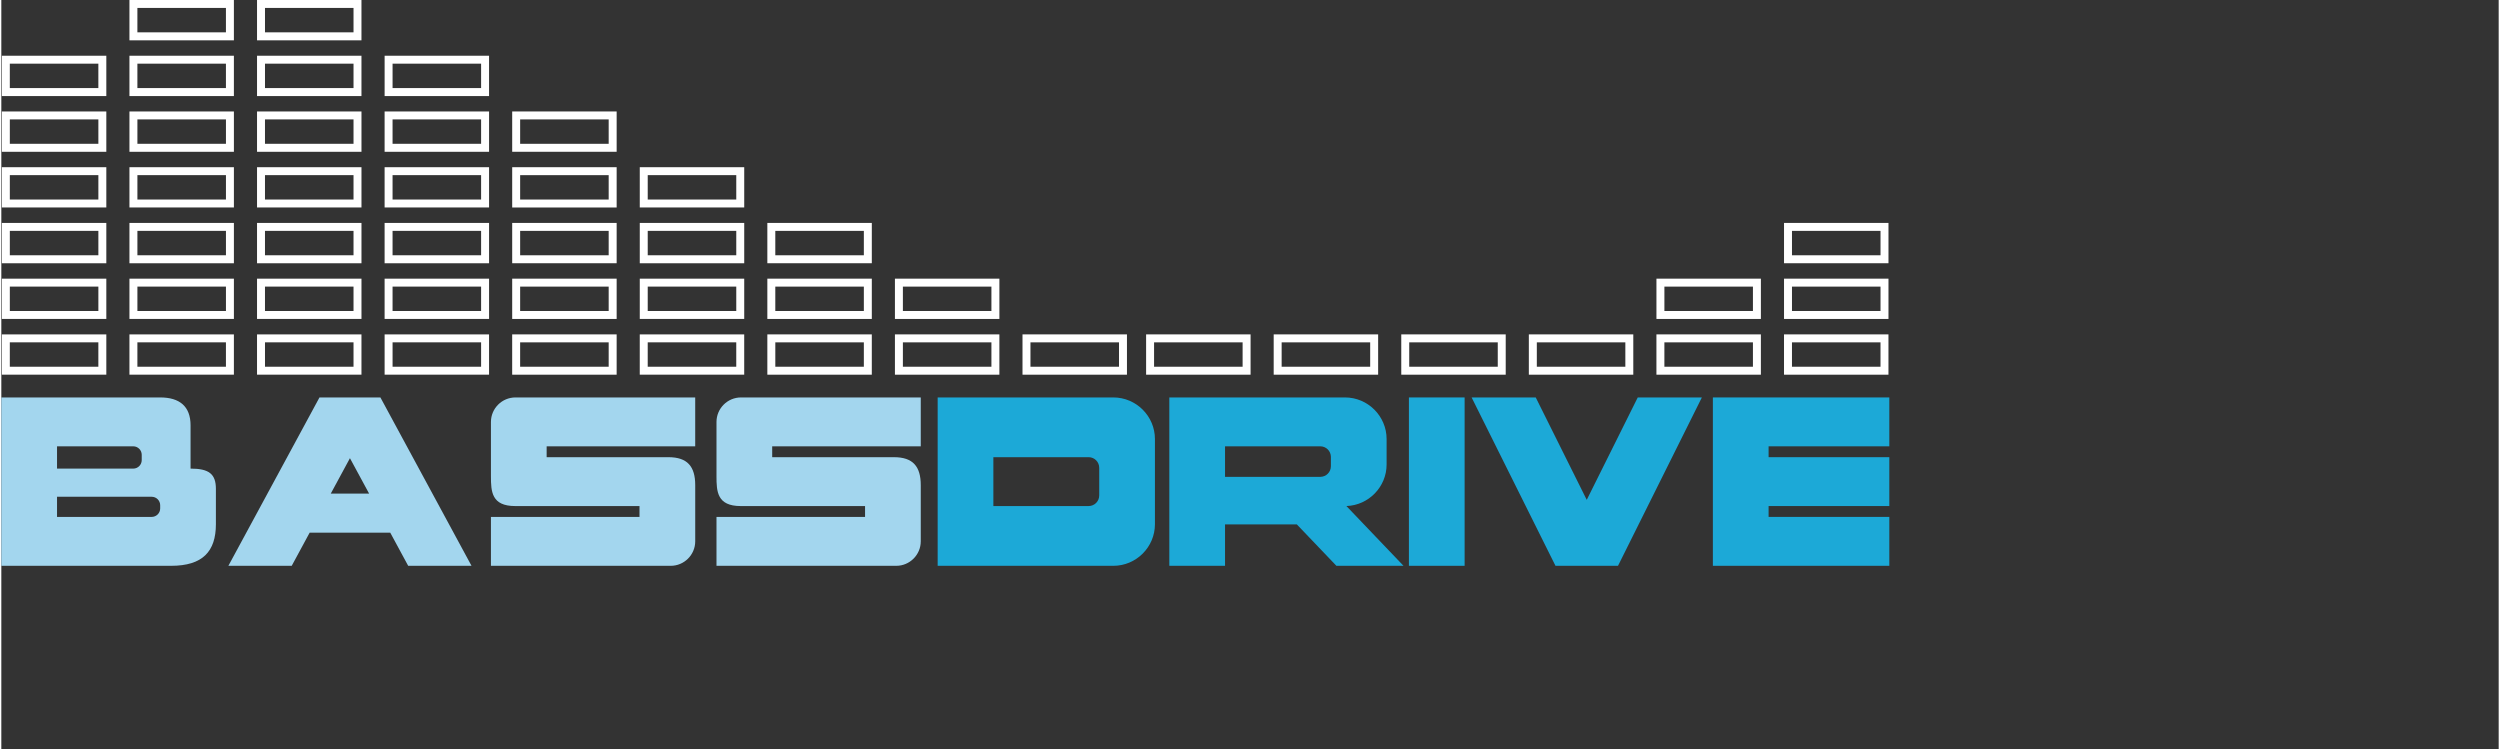 <?xml version="1.0" encoding="utf-8"?>
<!-- Generator: Adobe Illustrator 15.1.0, SVG Export Plug-In . SVG Version: 6.00 Build 0)  -->
<!DOCTYPE svg PUBLIC "-//W3C//DTD SVG 1.1//EN" "http://www.w3.org/Graphics/SVG/1.1/DTD/svg11.dtd">
<svg version="1.1" id="Calque_1" xmlns="http://www.w3.org/2000/svg" xmlns:xlink="http://www.w3.org/1999/xlink" x="0px" y="0px"
	 width="151.2px" height="45.312px" viewBox="0 0 200 60" enable-background="new 0 0 200 60" xml:space="preserve">
<rect x="0" y="0" width="200" height="60" fill="#333333" stroke="none"/>
<rect x="112.727" y="31.829" fill-rule="evenodd" clip-rule="evenodd" fill="#1CA9D7" width="4.461" height="13.483"/>
<polygon fill-rule="evenodd" clip-rule="evenodd" fill="#1CA9D7" points="129.472,45.312 136.188,31.829 131.053,31.829 
	126.968,40.03 122.883,31.829 117.748,31.829 124.464,45.312 "/>
<polygon fill-rule="evenodd" clip-rule="evenodd" fill="#1CA9D7" points="137.069,45.312 137.069,31.829 151.2,31.829 151.2,35.743 
	141.531,35.743 141.531,36.613 151.2,36.613 151.2,40.527 141.531,40.527 141.531,41.397 151.2,41.397 151.2,45.312 "/>
<path fill-rule="evenodd" clip-rule="evenodd" fill="#1CA9D7" d="M74.986,31.829h14.069c1.833,0,3.332,1.499,3.332,3.332v6.82
	c0,1.833-1.499,3.332-3.332,3.332H74.986V31.829L74.986,31.829z M79.447,36.613v3.914h7.631c0.466,0,0.847-0.381,0.847-0.847v-2.22
	c0-0.466-0.381-0.847-0.847-0.847H79.447z"/>
<path fill-rule="evenodd" clip-rule="evenodd" fill="#1CA9D7" d="M93.539,31.829h14.069c1.833,0,3.332,1.5,3.332,3.332v2.036
	c0,1.794-1.438,3.269-3.219,3.329l4.573,4.787h-5.375l-3.167-3.315H98v3.315h-4.461V31.829L93.539,31.829z M98,35.743v2.445h7.631
	c0.466,0,0.847-0.381,0.847-0.847V36.59c0-0.465-0.381-0.847-0.847-0.847H98z"/>
<path fill-rule="evenodd" clip-rule="evenodd" fill="#A3D6EE" d="M0,31.829h12.723c1.538,0,2.432,0.703,2.432,2.233v3.466
	c1.468,0,2.029,0.425,2.029,1.623v2.83c0,2.189-1.07,3.332-3.582,3.332H0V31.829L0,31.829z M4.461,35.743v1.785h6.105
	c0.373,0,0.678-0.305,0.678-0.677v-0.43c0-0.372-0.305-0.678-0.678-0.678H4.461L4.461,35.743z M4.461,39.783v1.614h7.583
	c0.372,0,0.678-0.306,0.678-0.677v-0.259c0-0.372-0.305-0.678-0.678-0.678H4.461z"/>
<path fill-rule="evenodd" clip-rule="evenodd" fill="#A3D6EE" d="M41.172,31.829H55.57v3.915H43.672v0.87h9.759
	c1.516,0,2.14,0.748,2.14,2.238v4.499c0,1.078-0.883,1.962-1.962,1.962H39.211v-3.915h11.898v-0.87h-9.954
	c-1.898,0-1.944-1.165-1.944-2.39v-4.347C39.211,32.711,40.094,31.829,41.172,31.829z"/>
<path fill-rule="evenodd" clip-rule="evenodd" fill="#A3D6EE" d="M59.235,31.829h14.398v3.915H61.735v0.87h9.758
	c1.516,0,2.14,0.748,2.14,2.238v4.499c0,1.078-0.884,1.962-1.962,1.962H57.274v-3.915h11.898v-0.87h-9.954
	c-1.898,0-1.944-1.165-1.944-2.39v-4.347C57.274,32.711,58.156,31.829,59.235,31.829z"/>
<path fill-rule="evenodd" clip-rule="evenodd" fill="#A3D6EE" d="M25.48,31.829h4.879l7.296,13.483h-5.072l-1.436-2.654h-6.454
	l-1.436,2.654h-5.073L25.48,31.829L25.48,31.829z M29.454,39.53l-1.535-2.836l-1.535,2.836H29.454z"/>
<path fill="#FFFFFF" d="M0.362,4.463H8.09h0.319v0.319v2.591v0.318H8.09H0.362H0.043V7.373V4.782V4.463H0.362L0.362,4.463z
	 M7.771,5.1H0.68v1.954h7.091V5.1L7.771,5.1z M0.362,26.779H8.09h0.319v0.318v2.591v0.319H8.09H0.362H0.043v-0.319v-2.591v-0.318
	H0.362L0.362,26.779z M7.771,27.417H0.68v1.953h7.091V27.417L7.771,27.417z M8.09,8.926h0.319v0.319v2.591v0.319H8.09H0.362H0.043
	v-0.319v-2.91H8.09L8.09,8.926z M7.771,9.563H0.681v1.954h7.091V9.563L7.771,9.563z M8.09,13.39h0.319v0.318v2.591v0.318H8.09H0.362
	H0.043v-0.318V13.39H8.09L8.09,13.39z M7.771,14.027H0.681v1.953h7.091V14.027L7.771,14.027z M8.09,17.853h0.319v0.318v2.591v0.319
	H8.09H0.362H0.043v-0.319v-2.909H8.09L8.09,17.853z M7.771,18.49H0.681v1.954h7.091V18.49L7.771,18.49z M8.09,22.316h0.319v0.318
	v2.591v0.318H8.09H0.362H0.043v-0.318v-2.909H8.09L8.09,22.316z M7.771,22.953H0.681v1.953h7.091V22.953z"/>
<path fill="#FFFFFF" d="M31.014,4.463h7.728h0.318v0.319v2.591v0.318h-0.318h-7.728h-0.318V7.373V4.782V4.463H31.014L31.014,4.463z
	 M38.423,5.1h-7.09v1.954h7.09V5.1L38.423,5.1z M31.014,26.779h7.728h0.318v0.318v2.591v0.319h-0.318h-7.728h-0.318v-0.319v-2.591
	v-0.318H31.014L31.014,26.779z M38.423,27.417h-7.09v1.953h7.09V27.417L38.423,27.417z M38.742,8.926h0.319v0.319v2.591v0.319
	h-0.319h-7.728h-0.319v-0.319v-2.91H38.742L38.742,8.926z M38.423,9.563h-7.091v1.954h7.091V9.563L38.423,9.563z M38.742,13.39
	h0.319v0.318v2.591v0.318h-0.319h-7.728h-0.319v-0.318V13.39H38.742L38.742,13.39z M38.423,14.027h-7.091v1.953h7.091V14.027
	L38.423,14.027z M38.742,17.853h0.319v0.318v2.591v0.319h-0.319h-7.728h-0.319v-0.319v-2.909H38.742L38.742,17.853z M38.423,18.49
	h-7.091v1.954h7.091V18.49L38.423,18.49z M38.742,22.316h0.319v0.318v2.591v0.318h-0.319h-7.728h-0.319v-0.318v-2.909H38.742
	L38.742,22.316z M38.423,22.953h-7.091v1.953h7.091V22.953z"/>
<path fill="#FFFFFF" d="M91.999,26.779h7.728h0.319v0.318v2.591v0.319h-0.319h-7.728H91.68v-0.319v-2.591v-0.318H91.999
	L91.999,26.779z M99.408,27.417h-7.091v1.953h7.091V27.417z"/>
<path fill="#FFFFFF" d="M10.579,4.463h7.728h0.318v0.319v2.591v0.318h-0.318h-7.728H10.26V7.373V4.782V4.463H10.579L10.579,4.463z
	 M10.579,0h7.728h0.318v0.319v2.59v0.319h-0.318h-7.728H10.26V2.909v-2.59V0H10.579L10.579,0z M17.988,0.637h-7.091v1.954h7.091
	V0.637L17.988,0.637z M17.988,5.1h-7.091v1.954h7.091V5.1L17.988,5.1z M10.579,26.779h7.728h0.318v0.318v2.591v0.319h-0.318h-7.728
	H10.26v-0.319v-2.591v-0.318H10.579L10.579,26.779z M17.988,27.417h-7.091v1.953h7.091V27.417L17.988,27.417z M18.308,8.926h0.318
	v0.319v2.591v0.319h-0.318h-7.729h-0.318v-0.319v-2.91H18.308L18.308,8.926z M17.989,9.563h-7.091v1.954h7.091V9.563L17.989,9.563z
	 M18.308,13.39h0.318v0.318v2.591v0.318h-0.318h-7.729h-0.318v-0.318V13.39H18.308L18.308,13.39z M17.989,14.027h-7.091v1.953h7.091
	V14.027L17.989,14.027z M18.308,17.853h0.318v0.318v2.591v0.319h-0.318h-7.729h-0.318v-0.319v-2.909H18.308L18.308,17.853z
	 M17.989,18.49h-7.091v1.954h7.091V18.49L17.989,18.49z M18.308,22.316h0.318v0.318v2.591v0.318h-0.318h-7.729h-0.318v-0.318v-2.909
	H18.308L18.308,22.316z M17.989,22.953h-7.091v1.953h7.091V22.953z"/>
<path fill="#FFFFFF" d="M41.231,26.779h7.728h0.319v0.318v2.591v0.319h-0.319h-7.728h-0.319v-0.319v-2.591v-0.318H41.231
	L41.231,26.779z M48.64,27.417h-7.091v1.953h7.091V27.417L48.64,27.417z M48.959,8.926h0.319v0.319v2.591v0.319h-0.319h-7.728
	h-0.318v-0.319v-2.91H48.959L48.959,8.926z M48.64,9.563h-7.09v1.954h7.09V9.563L48.64,9.563z M48.959,13.39h0.319v0.318v2.591
	v0.318h-0.319h-7.728h-0.318v-0.318V13.39H48.959L48.959,13.39z M48.64,14.027h-7.09v1.953h7.09V14.027L48.64,14.027z
	 M48.959,17.853h0.319v0.318v2.591v0.319h-0.319h-7.728h-0.318v-0.319v-2.909H48.959L48.959,17.853z M48.64,18.49h-7.09v1.954h7.09
	V18.49L48.64,18.49z M48.959,22.316h0.319v0.318v2.591v0.318h-0.319h-7.728h-0.318v-0.318v-2.909H48.959L48.959,22.316z
	 M48.64,22.953h-7.09v1.953h7.09V22.953z"/>
<path fill="#FFFFFF" d="M102.216,26.779h7.728h0.318v0.318v2.591v0.319h-0.318h-7.728h-0.319v-0.319v-2.591v-0.318H102.216
	L102.216,26.779z M109.625,27.417h-7.091v1.953h7.091V27.417z"/>
<path fill="#FFFFFF" d="M20.796,4.463h7.728h0.318v0.319v2.591v0.318h-0.318h-7.728h-0.318V7.373V4.782V4.463H20.796L20.796,4.463z
	 M20.796,0h7.728h0.318v0.319v2.59v0.319h-0.318h-7.728h-0.318V2.909v-2.59V0H20.796L20.796,0z M28.206,0.637h-7.09v1.954h7.09
	V0.637L28.206,0.637z M28.206,5.1h-7.09v1.954h7.09V5.1L28.206,5.1z M20.796,26.779h7.728h0.318v0.318v2.591v0.319h-0.318h-7.728
	h-0.318v-0.319v-2.591v-0.318H20.796L20.796,26.779z M28.206,27.417h-7.09v1.953h7.09V27.417L28.206,27.417z M28.524,8.926h0.319
	v0.319v2.591v0.319h-0.319h-7.728h-0.318v-0.319v-2.91H28.524L28.524,8.926z M28.206,9.563h-7.091v1.954h7.091V9.563L28.206,9.563z
	 M28.524,13.39h0.319v0.318v2.591v0.318h-0.319h-7.728h-0.318v-0.318V13.39H28.524L28.524,13.39z M28.206,14.027h-7.091v1.953h7.091
	V14.027L28.206,14.027z M28.524,17.853h0.319v0.318v2.591v0.319h-0.319h-7.728h-0.318v-0.319v-2.909H28.524L28.524,17.853z
	 M28.206,18.49h-7.091v1.954h7.091V18.49L28.206,18.49z M28.524,22.316h0.319v0.318v2.591v0.318h-0.319h-7.728h-0.318v-0.318v-2.909
	H28.524L28.524,22.316z M28.206,22.953h-7.091v1.953h7.091V22.953z"/>
<path fill="#FFFFFF" d="M51.448,26.779h7.728h0.318v0.318v2.591v0.319h-0.318h-7.728h-0.319v-0.319v-2.591v-0.318H51.448
	L51.448,26.779z M58.857,27.417h-7.091v1.953h7.091V27.417L58.857,27.417z M59.176,13.39h0.319v0.318v2.591v0.318h-0.319h-7.728
	H51.13v-0.318V13.39H59.176L59.176,13.39z M58.858,14.027h-7.091v1.953h7.091V14.027L58.858,14.027z M59.176,17.853h0.319v0.318
	v2.591v0.319h-0.319h-7.728H51.13v-0.319v-2.909H59.176L59.176,17.853z M58.858,18.49h-7.091v1.954h7.091V18.49L58.858,18.49z
	 M59.176,22.316h0.319v0.318v2.591v0.318h-0.319h-7.728H51.13v-0.318v-2.909H59.176L59.176,22.316z M58.858,22.953h-7.091v1.953
	h7.091V22.953z"/>
<path fill="#FFFFFF" d="M112.433,26.779h7.728h0.318v0.318v2.591v0.319h-0.318h-7.728h-0.318v-0.319v-2.591v-0.318H112.433
	L112.433,26.779z M119.842,27.417h-7.09v1.953h7.09V27.417z"/>
<path fill="#FFFFFF" d="M61.666,26.779h7.728h0.318v0.318v2.591v0.319h-0.318h-7.728h-0.319v-0.319v-2.591v-0.318H61.666
	L61.666,26.779z M69.075,27.417h-7.09v1.953h7.09V27.417L69.075,27.417z M69.394,17.853h0.319v0.318v2.591v0.319h-0.319h-7.728
	h-0.319v-0.319v-2.909H69.394L69.394,17.853z M69.075,18.49h-7.091v1.954h7.091V18.49L69.075,18.49z M69.394,22.316h0.319v0.318
	v2.591v0.318h-0.319h-7.728h-0.319v-0.318v-2.909H69.394L69.394,22.316z M69.075,22.953h-7.091v1.953h7.091V22.953z"/>
<path fill="#FFFFFF" d="M122.65,26.779h7.728h0.318v0.318v2.591v0.319h-0.318h-7.728h-0.319v-0.319v-2.591v-0.318H122.65
	L122.65,26.779z M130.06,27.417h-7.09v1.953h7.09V27.417z"/>
<path fill="#FFFFFF" d="M71.883,26.779h7.728h0.318v0.318v2.591v0.319h-0.318h-7.728h-0.319v-0.319v-2.591v-0.318H71.883
	L71.883,26.779z M79.292,27.417h-7.091v1.953h7.091V27.417L79.292,27.417z M79.611,22.316h0.319v0.318v2.591v0.318h-0.319h-7.728
	h-0.319v-0.318v-2.909H79.611L79.611,22.316z M79.292,22.953h-7.091v1.953h7.091V22.953z"/>
<path fill="#FFFFFF" d="M132.868,26.779h7.728h0.318v0.318v2.591v0.319h-0.318h-7.728h-0.319v-0.319v-2.591v-0.318H132.868
	L132.868,26.779z M140.277,27.417h-7.091v1.953h7.091V27.417L140.277,27.417z M140.596,22.316h0.318v0.318v2.591v0.318h-0.318
	h-7.728h-0.318v-0.318v-2.909H140.596L140.596,22.316z M140.277,22.953h-7.09v1.953h7.09V22.953z"/>
<path fill="#FFFFFF" d="M82.1,26.779h7.728h0.318v0.318v2.591v0.319h-0.318H82.1h-0.319v-0.319v-2.591v-0.318H82.1L82.1,26.779z
	 M89.509,27.417h-7.091v1.953h7.091V27.417z"/>
<path fill="#FFFFFF" d="M143.085,26.779h7.728h0.318v0.318v2.591v0.319h-0.318h-7.728h-0.319v-0.319v-2.591v-0.318H143.085
	L143.085,26.779z M150.494,27.417h-7.091v1.953h7.091V27.417L150.494,27.417z M150.813,17.853h0.319v0.318v2.591v0.319h-0.319
	h-7.728h-0.318v-0.319v-2.909H150.813L150.813,17.853z M150.495,18.49h-7.091v1.954h7.091V18.49L150.495,18.49z M150.813,22.316
	h0.319v0.318v2.591v0.318h-0.319h-7.728h-0.318v-0.318v-2.909H150.813L150.813,22.316z M150.495,22.953h-7.091v1.953h7.091V22.953z"
	/>
</svg>
